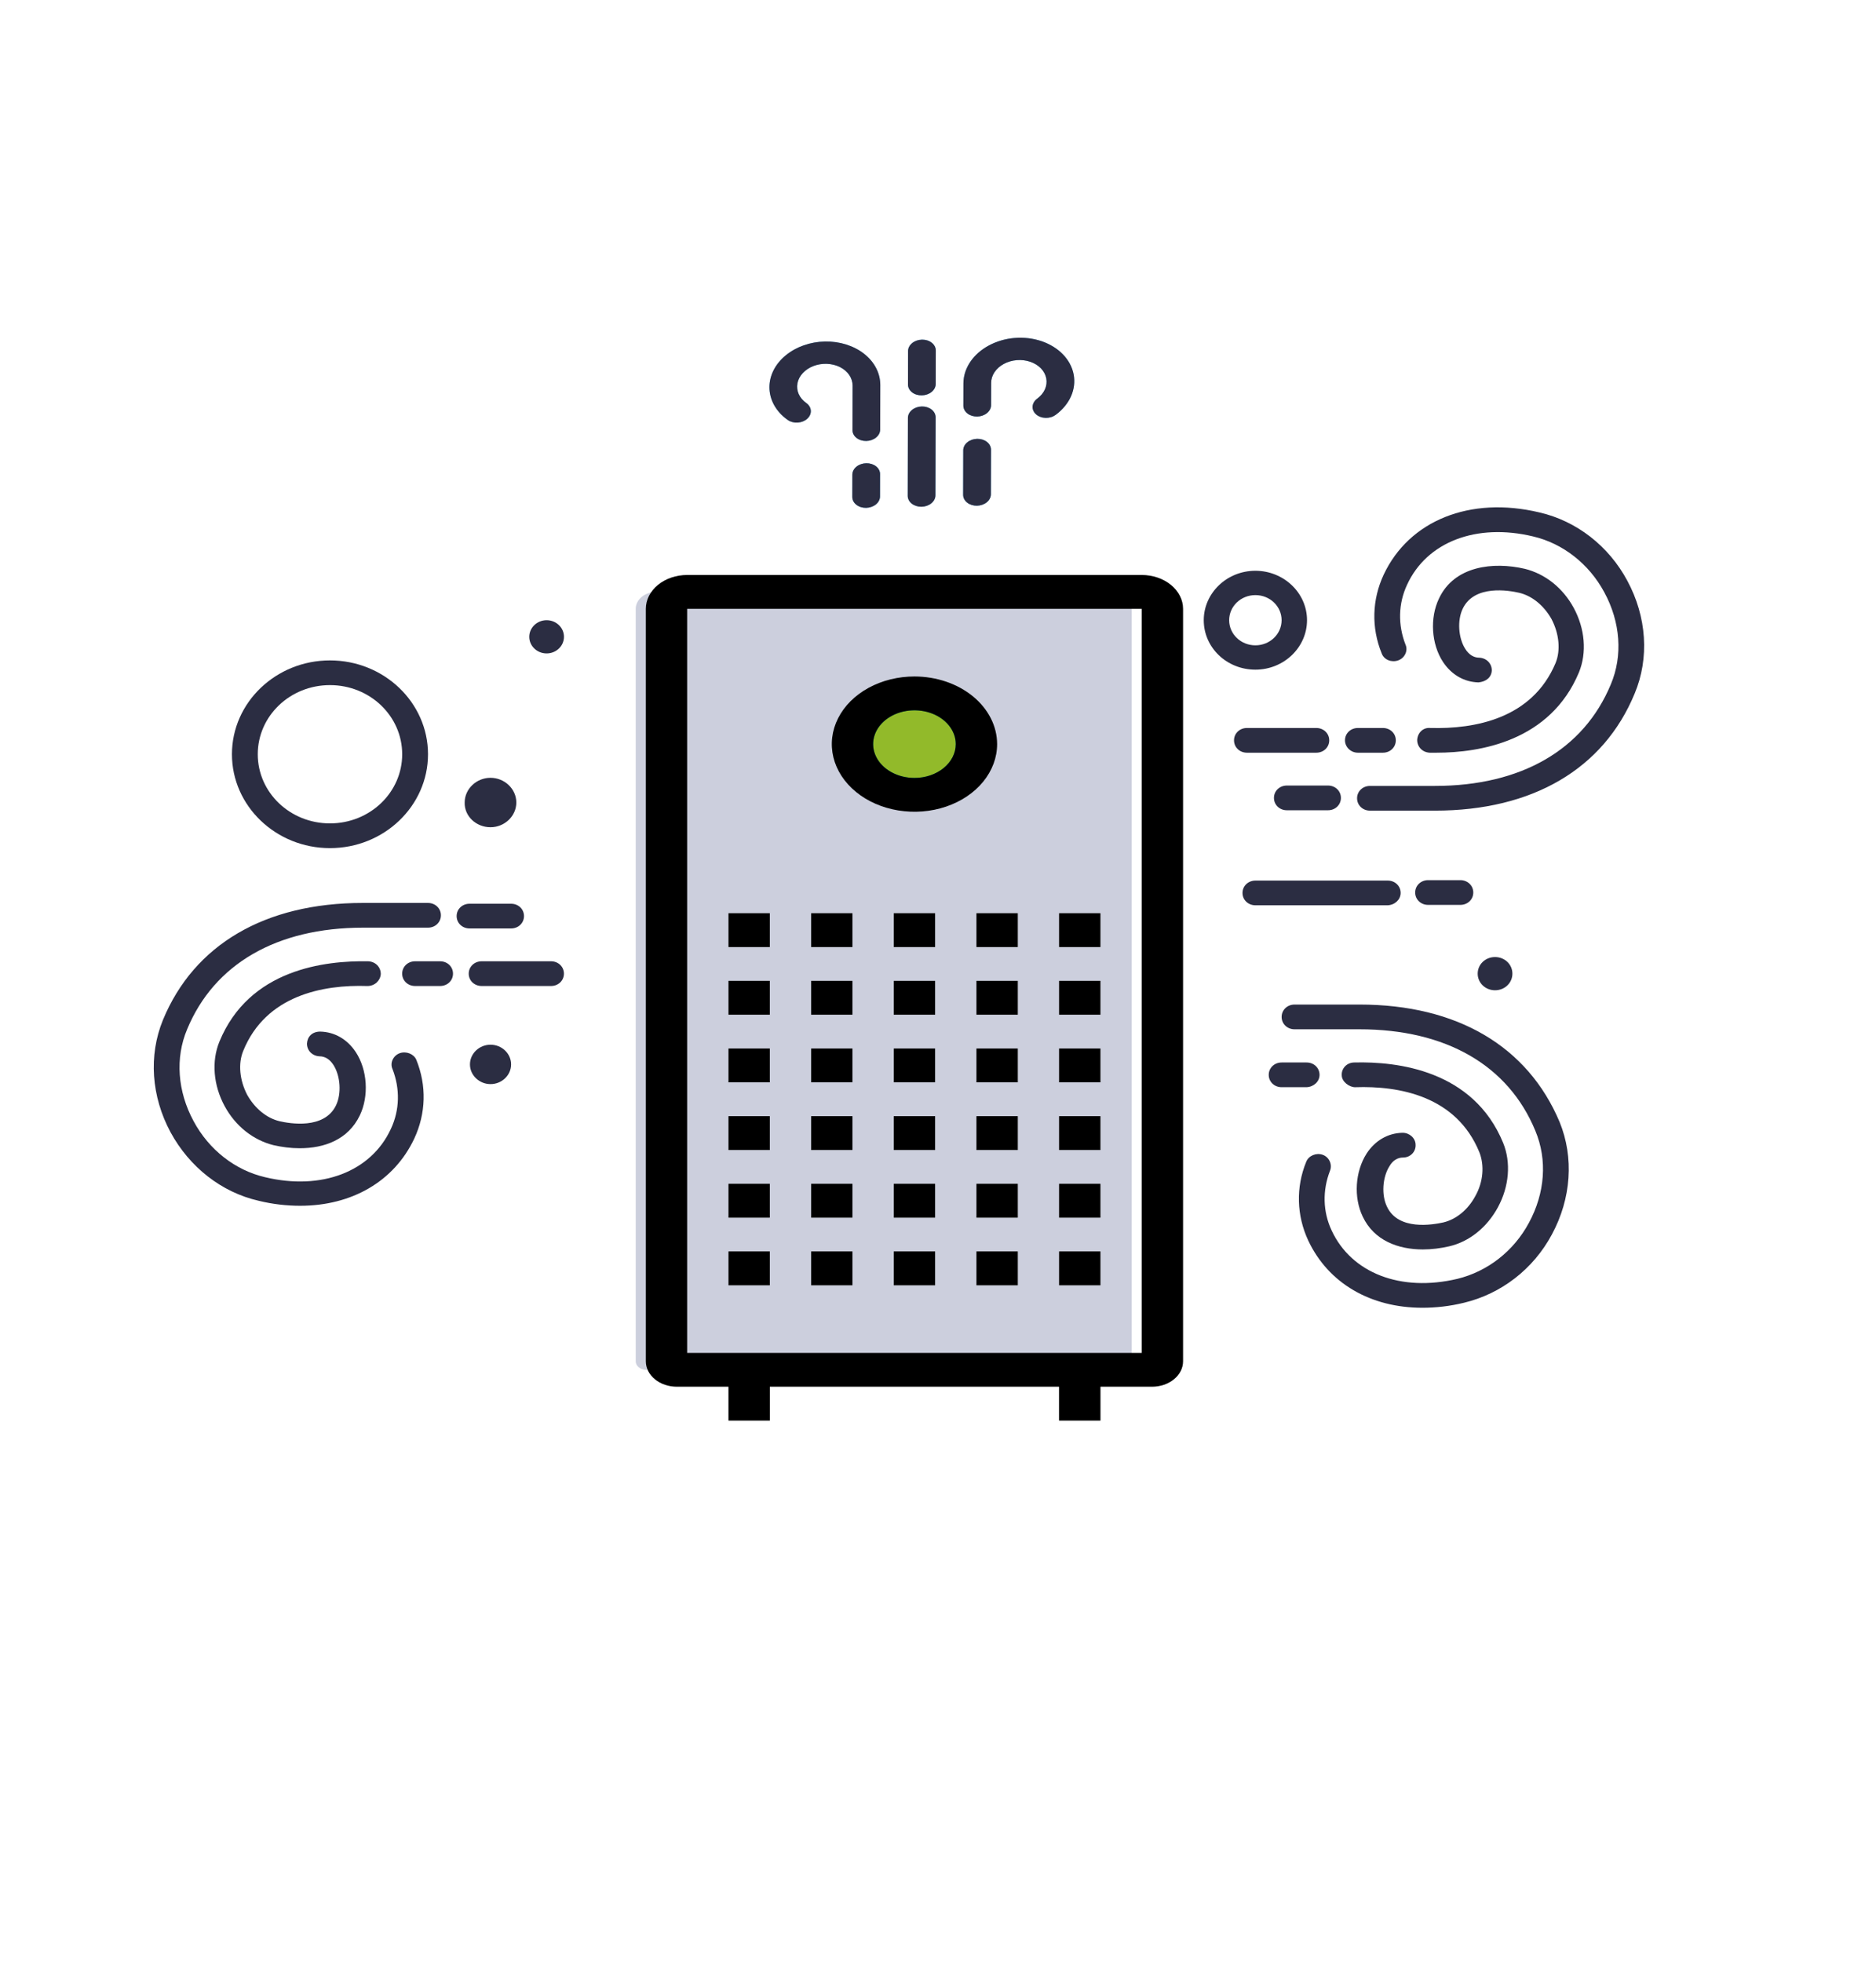 <svg width="88" height="92" viewBox="0 0 88 92" fill="none" xmlns="http://www.w3.org/2000/svg">
    <path d="M76.337 27.239C75.467 25.608 73.953 24.431 72.212 24.032C68.957 23.254 66.099 24.413 64.907 26.949C64.358 28.126 64.32 29.431 64.813 30.644C64.926 30.952 65.286 31.079 65.588 30.97C65.891 30.862 66.061 30.518 65.929 30.228C65.57 29.304 65.588 28.308 66.005 27.42C66.932 25.409 69.26 24.522 71.909 25.156C73.309 25.482 74.539 26.442 75.258 27.782C76.015 29.177 76.129 30.753 75.561 32.094C74.293 35.155 71.36 36.858 67.311 36.858H64.264C63.923 36.858 63.658 37.111 63.658 37.437C63.658 37.764 63.923 38.017 64.264 38.017H67.311C71.89 38.017 75.221 36.061 76.678 32.528C77.378 30.862 77.246 28.924 76.337 27.239Z" fill="#2B2D42"/>
    <path d="M67.102 34.141C66.743 34.105 66.496 34.376 66.478 34.702C66.478 35.028 66.724 35.282 67.064 35.3C67.159 35.3 67.272 35.3 67.386 35.3C69.43 35.3 72.722 34.757 74.066 31.532C74.444 30.608 74.35 29.485 73.82 28.507C73.309 27.565 72.476 26.913 71.53 26.677C70.054 26.333 68.219 26.533 67.499 28.072C67.064 28.978 67.14 30.21 67.689 31.043C68.086 31.641 68.673 31.985 69.354 32.003C69.713 31.967 69.96 31.768 69.978 31.442C69.978 31.116 69.732 30.862 69.392 30.844C69.127 30.844 68.9 30.699 68.73 30.427C68.408 29.92 68.351 29.087 68.616 28.543C69.165 27.402 70.792 27.692 71.265 27.801C71.871 27.945 72.42 28.398 72.779 29.032C73.139 29.721 73.214 30.5 72.968 31.098C71.871 33.706 69.184 34.195 67.102 34.141Z" fill="#2B2D42"/>
    <path d="M63.696 35.3H64.87C65.21 35.3 65.475 35.046 65.475 34.72C65.475 34.394 65.21 34.141 64.87 34.141H63.696C63.356 34.141 63.091 34.394 63.091 34.72C63.091 35.028 63.356 35.3 63.696 35.3Z" fill="#2B2D42"/>
    <path d="M61.746 35.3C62.087 35.3 62.352 35.046 62.352 34.72C62.352 34.394 62.087 34.141 61.746 34.141H58.491C58.151 34.141 57.886 34.394 57.886 34.72C57.886 35.046 58.151 35.3 58.491 35.3H61.746Z" fill="#2B2D42"/>
    <path d="M60.364 36.84C60.024 36.84 59.759 37.093 59.759 37.419C59.759 37.746 60.024 37.999 60.364 37.999H62.295C62.635 37.999 62.9 37.746 62.9 37.419C62.9 37.093 62.635 36.84 62.295 36.84H60.364Z" fill="#2B2D42"/>
    <path d="M18.752 49.392C18.449 49.501 18.279 49.845 18.411 50.135C18.771 51.059 18.752 52.055 18.335 52.943C17.408 54.953 15.081 55.841 12.431 55.207C11.031 54.881 9.801 53.921 9.082 52.581C8.325 51.186 8.211 49.61 8.779 48.269C10.047 45.208 12.98 43.505 17.03 43.505H20.076C20.417 43.505 20.682 43.251 20.682 42.925C20.682 42.599 20.417 42.346 20.076 42.346H17.011C12.431 42.346 9.101 44.302 7.643 47.834C6.962 49.501 7.095 51.421 8.003 53.106C8.892 54.736 10.387 55.914 12.128 56.312C12.791 56.475 13.453 56.548 14.078 56.548C16.5 56.548 18.487 55.406 19.433 53.396C19.982 52.218 20.02 50.914 19.528 49.7C19.414 49.429 19.055 49.284 18.752 49.392Z" fill="#2B2D42"/>
    <path d="M17.237 46.242C17.578 46.242 17.843 45.988 17.862 45.68C17.862 45.354 17.616 45.1 17.275 45.082C15.25 45.046 11.692 45.444 10.292 48.85C9.914 49.774 10.008 50.897 10.538 51.875C11.049 52.817 11.882 53.469 12.828 53.705C13.225 53.795 13.642 53.85 14.058 53.85C15.212 53.85 16.329 53.451 16.878 52.31C17.313 51.404 17.237 50.172 16.688 49.339C16.291 48.741 15.704 48.397 15.023 48.379C14.645 48.379 14.417 48.615 14.399 48.941C14.399 49.267 14.645 49.52 14.985 49.538C15.25 49.538 15.477 49.683 15.648 49.955C15.969 50.462 16.026 51.295 15.761 51.839C15.212 52.98 13.585 52.69 13.112 52.582C12.506 52.437 11.957 51.984 11.598 51.35C11.238 50.661 11.163 49.883 11.409 49.285C12.468 46.676 15.155 46.169 17.237 46.242Z" fill="#2B2D42"/>
    <path d="M20.644 45.082H19.471C19.13 45.082 18.865 45.336 18.865 45.662C18.865 45.988 19.13 46.241 19.471 46.241H20.644C20.985 46.241 21.25 45.988 21.25 45.662C21.25 45.336 20.985 45.082 20.644 45.082Z" fill="#2B2D42"/>
    <path d="M22.593 46.241H25.848C26.188 46.241 26.453 45.988 26.453 45.662C26.453 45.336 26.188 45.082 25.848 45.082H22.593C22.252 45.082 21.987 45.336 21.987 45.662C21.987 45.988 22.252 46.241 22.593 46.241Z" fill="#2B2D42"/>
    <path d="M23.975 43.542C24.315 43.542 24.58 43.288 24.58 42.962C24.58 42.636 24.315 42.383 23.975 42.383H22.026C21.685 42.383 21.42 42.636 21.42 42.962C21.42 43.288 21.685 43.542 22.026 43.542H23.975Z" fill="#2B2D42"/>
    <path d="M63.771 47.111H60.725C60.384 47.111 60.119 47.365 60.119 47.691C60.119 48.017 60.384 48.271 60.725 48.271H63.771C67.821 48.271 70.754 49.955 72.022 53.035C72.59 54.393 72.476 55.951 71.719 57.346C71 58.687 69.77 59.629 68.37 59.973C65.702 60.607 63.393 59.701 62.466 57.708C62.049 56.821 62.03 55.825 62.39 54.901C62.504 54.611 62.352 54.267 62.049 54.158C61.747 54.049 61.387 54.194 61.273 54.484C60.782 55.68 60.819 57.002 61.368 58.179C62.314 60.19 64.301 61.331 66.724 61.331C67.348 61.331 68.01 61.259 68.673 61.096C70.414 60.679 71.928 59.52 72.798 57.89C73.706 56.205 73.839 54.285 73.158 52.618C71.663 49.068 68.351 47.111 63.771 47.111Z" fill="#2B2D42"/>
    <path d="M65.816 54.285C66.156 54.285 66.421 54.013 66.403 53.687C66.403 53.379 66.119 53.125 65.797 53.125H65.778C65.097 53.144 64.51 53.488 64.113 54.086C63.564 54.937 63.488 56.151 63.923 57.056C64.453 58.179 65.589 58.596 66.743 58.596C67.159 58.596 67.576 58.542 67.973 58.451C68.919 58.234 69.752 57.563 70.263 56.621C70.793 55.643 70.887 54.52 70.509 53.596C69.109 50.191 65.551 49.774 63.526 49.828C63.185 49.828 62.92 50.1 62.939 50.426C62.939 50.734 63.299 50.988 63.564 50.988C65.645 50.915 68.314 51.404 69.392 54.031C69.638 54.647 69.582 55.426 69.203 56.096C68.862 56.73 68.314 57.183 67.708 57.328C67.216 57.437 65.589 57.727 65.059 56.585C64.794 56.042 64.851 55.209 65.172 54.701C65.324 54.43 65.551 54.285 65.816 54.285Z" fill="#2B2D42"/>
    <path d="M61.898 50.408C61.898 50.082 61.633 49.828 61.292 49.828H60.119C59.779 49.828 59.514 50.082 59.514 50.408C59.514 50.734 59.779 50.987 60.119 50.987H61.292C61.633 50.969 61.898 50.716 61.898 50.408Z" fill="#2B2D42"/>
    <path d="M65.702 41.877C65.702 41.55 65.437 41.297 65.097 41.297H58.89C58.549 41.297 58.284 41.55 58.284 41.877C58.284 42.203 58.549 42.456 58.89 42.456H65.097C65.437 42.438 65.702 42.184 65.702 41.877Z" fill="#2B2D42"/>
    <path d="M68.503 42.437C68.844 42.437 69.109 42.183 69.109 41.857C69.109 41.531 68.844 41.277 68.503 41.277H66.989C66.649 41.277 66.384 41.531 66.384 41.857C66.384 42.183 66.649 42.437 66.989 42.437H68.503Z" fill="#2B2D42"/>
    <path d="M23.009 38.795C23.671 38.795 24.22 38.27 24.22 37.636C24.22 37.002 23.671 36.477 23.009 36.477C22.346 36.477 21.797 37.002 21.797 37.636C21.778 38.27 22.327 38.795 23.009 38.795Z" fill="#2B2D42"/>
    <path d="M58.888 31.405C60.232 31.405 61.31 30.354 61.31 29.086C61.31 27.8 60.213 26.768 58.888 26.768C57.544 26.768 56.466 27.818 56.466 29.086C56.466 30.372 57.544 31.405 58.888 31.405ZM58.888 27.909C59.569 27.909 60.118 28.434 60.118 29.086C60.118 29.738 59.569 30.264 58.888 30.264C58.207 30.264 57.658 29.738 57.658 29.086C57.658 28.434 58.207 27.909 58.888 27.909Z" fill="#2B2D42"/>
    <path d="M15.478 39.775C18.014 39.775 20.077 37.8 20.077 35.373C20.077 32.945 18.014 30.971 15.478 30.971C12.943 30.971 10.88 32.945 10.88 35.373C10.88 37.8 12.943 39.775 15.478 39.775ZM15.478 32.13C17.352 32.13 18.866 33.579 18.866 35.373C18.866 37.166 17.352 38.615 15.478 38.615C13.605 38.615 12.091 37.166 12.091 35.373C12.091 33.579 13.605 32.13 15.478 32.13Z" fill="#2B2D42"/>
    <path d="M23.01 48.994C22.48 48.994 22.045 49.411 22.045 49.918C22.045 50.425 22.48 50.842 23.01 50.842C23.54 50.842 23.975 50.425 23.975 49.918C23.975 49.411 23.54 48.994 23.01 48.994Z" fill="#2B2D42"/>
    <path d="M70.944 45.662C70.944 45.227 70.584 44.883 70.13 44.883C69.676 44.883 69.316 45.227 69.316 45.662C69.316 46.096 69.676 46.441 70.13 46.441C70.584 46.441 70.944 46.096 70.944 45.662Z" fill="#2B2D42"/>
    <path d="M25.641 30.644C26.09 30.644 26.455 30.295 26.455 29.865C26.455 29.435 26.09 29.086 25.641 29.086C25.192 29.086 24.827 29.435 24.827 29.865C24.827 30.295 25.192 30.644 25.641 30.644Z" fill="#2B2D42"/>
    <path d="M34.172 63.449H36.11V66.622H34.172V63.449Z" fill="#B9B9B9"/>
    <path d="M49.681 63.449H51.619V66.622H49.681V63.449Z" fill="#B9B9B9"/>
    <path d="M30.791 27.758H52.114C52.371 27.758 52.618 27.841 52.8 27.99C52.981 28.139 53.084 28.341 53.084 28.551V63.844C53.084 63.949 53.032 64.05 52.942 64.124C52.851 64.199 52.727 64.241 52.599 64.241H30.306C30.177 64.241 30.054 64.199 29.963 64.124C29.872 64.05 29.821 63.949 29.821 63.844V28.551C29.821 28.341 29.923 28.139 30.105 27.99C30.287 27.841 30.534 27.758 30.791 27.758Z" fill="#CCCFDD"/>
    <path d="M42.895 37.276C44.501 37.276 45.803 36.211 45.803 34.897C45.803 33.583 44.501 32.518 42.895 32.518C41.289 32.518 39.987 33.583 39.987 34.897C39.987 36.211 41.289 37.276 42.895 37.276Z" fill="#04957C"/>
    <path d="M42.896 36.483C43.966 36.483 44.834 35.773 44.834 34.897C44.834 34.021 43.966 33.31 42.896 33.31C41.825 33.31 40.957 34.021 40.957 34.897C40.957 35.773 41.825 36.483 42.896 36.483Z" fill="#92BA2A"/>
    <path d="M41.926 42.828H43.864V44.414H41.926V42.828Z" fill="#B9B9B9"/>
    <path d="M41.926 46H43.864V47.586H41.926V46Z" fill="#B9B9B9"/>
    <path d="M41.926 49.174H43.864V50.76H41.926V49.174Z" fill="#B9B9B9"/>
    <path d="M41.926 52.346H43.864V53.932H41.926V52.346Z" fill="#B9B9B9"/>
    <path d="M41.926 55.518H43.864V57.104H41.926V55.518Z" fill="#B9B9B9"/>
    <path d="M41.926 58.69H43.864V60.276H41.926V58.69Z" fill="#B9B9B9"/>
    <path d="M38.049 42.828H39.987V44.414H38.049V42.828Z" fill="#B9B9B9"/>
    <path d="M38.049 46H39.987V47.586H38.049V46Z" fill="#B9B9B9"/>
    <path d="M38.049 49.174H39.987V50.76H38.049V49.174Z" fill="#B9B9B9"/>
    <path d="M38.049 52.346H39.987V53.932H38.049V52.346Z" fill="#B9B9B9"/>
    <path d="M38.049 55.518H39.987V57.104H38.049V55.518Z" fill="#B9B9B9"/>
    <path d="M38.049 58.69H39.987V60.276H38.049V58.69Z" fill="#B9B9B9"/>
    <path d="M34.172 42.828H36.11V44.414H34.172V42.828Z" fill="#B9B9B9"/>
    <path d="M34.172 46H36.11V47.586H34.172V46Z" fill="#B9B9B9"/>
    <path d="M34.172 49.174H36.11V50.76H34.172V49.174Z" fill="#B9B9B9"/>
    <path d="M34.172 52.346H36.11V53.932H34.172V52.346Z" fill="#B9B9B9"/>
    <path d="M34.172 55.518H36.11V57.104H34.172V55.518Z" fill="#B9B9B9"/>
    <path d="M34.172 58.69H36.11V60.276H34.172V58.69Z" fill="#B9B9B9"/>
    <path d="M45.803 42.828H47.741V44.414H45.803V42.828Z" fill="#B9B9B9"/>
    <path d="M45.803 46H47.741V47.586H45.803V46Z" fill="#B9B9B9"/>
    <path d="M45.803 49.174H47.741V50.76H45.803V49.174Z" fill="#B9B9B9"/>
    <path d="M45.803 52.346H47.741V53.932H45.803V52.346Z" fill="#B9B9B9"/>
    <path d="M45.803 55.518H47.741V57.104H45.803V55.518Z" fill="#B9B9B9"/>
    <path d="M45.803 58.69H47.741V60.276H45.803V58.69Z" fill="#B9B9B9"/>
    <path d="M49.68 42.828H51.618V44.414H49.68V42.828Z" fill="#B9B9B9"/>
    <path d="M49.68 46H51.618V47.586H49.68V46Z" fill="#B9B9B9"/>
    <path d="M49.68 49.174H51.618V50.76H49.68V49.174Z" fill="#B9B9B9"/>
    <path d="M49.68 52.346H51.618V53.932H49.68V52.346Z" fill="#B9B9B9"/>
    <path d="M49.68 55.518H51.618V57.104H49.68V55.518Z" fill="#B9B9B9"/>
    <path d="M49.68 58.69H51.618V60.276H49.68V58.69Z" fill="#B9B9B9"/>
    <path d="M34.172 64.242H36.11V65.035H34.172V64.242Z" fill="#878787"/>
    <path d="M49.681 64.242H51.619V65.035H49.681V64.242Z" fill="#878787"/>
    <path d="M42.896 31.725C42.129 31.725 41.379 31.911 40.742 32.259C40.104 32.608 39.607 33.103 39.314 33.683C39.02 34.263 38.944 34.901 39.093 35.516C39.243 36.131 39.612 36.697 40.154 37.14C40.696 37.584 41.387 37.886 42.139 38.008C42.891 38.131 43.671 38.068 44.379 37.828C45.088 37.588 45.693 37.181 46.119 36.66C46.545 36.138 46.773 35.525 46.773 34.897C46.772 34.056 46.363 33.25 45.636 32.655C44.909 32.06 43.923 31.726 42.896 31.725ZM42.896 36.483C42.512 36.483 42.137 36.39 41.819 36.216C41.5 36.042 41.251 35.794 41.105 35.504C40.958 35.214 40.919 34.895 40.994 34.588C41.069 34.28 41.254 33.997 41.525 33.775C41.796 33.554 42.141 33.403 42.517 33.341C42.894 33.28 43.283 33.312 43.638 33.432C43.992 33.552 44.294 33.755 44.507 34.016C44.72 34.277 44.834 34.583 44.834 34.897C44.834 35.318 44.629 35.721 44.266 36.018C43.902 36.316 43.41 36.483 42.896 36.483Z" fill="black"/>
    <path d="M41.926 42.828H43.864V44.414H41.926V42.828Z" fill="black"/>
    <path d="M41.926 46H43.864V47.586H41.926V46Z" fill="black"/>
    <path d="M41.926 49.172H43.864V50.758H41.926V49.172Z" fill="black"/>
    <path d="M41.926 52.346H43.864V53.932H41.926V52.346Z" fill="black"/>
    <path d="M41.926 55.518H43.864V57.104H41.926V55.518Z" fill="black"/>
    <path d="M41.926 58.69H43.864V60.276H41.926V58.69Z" fill="black"/>
    <path d="M38.049 42.828H39.987V44.414H38.049V42.828Z" fill="black"/>
    <path d="M38.049 46H39.987V47.586H38.049V46Z" fill="black"/>
    <path d="M38.049 49.172H39.987V50.758H38.049V49.172Z" fill="black"/>
    <path d="M38.049 52.346H39.987V53.932H38.049V52.346Z" fill="black"/>
    <path d="M38.049 55.518H39.987V57.104H38.049V55.518Z" fill="black"/>
    <path d="M38.049 58.69H39.987V60.276H38.049V58.69Z" fill="black"/>
    <path d="M34.172 42.828H36.11V44.414H34.172V42.828Z" fill="black"/>
    <path d="M34.172 46H36.11V47.586H34.172V46Z" fill="black"/>
    <path d="M34.172 49.172H36.11V50.758H34.172V49.172Z" fill="black"/>
    <path d="M34.172 52.346H36.11V53.932H34.172V52.346Z" fill="black"/>
    <path d="M34.172 55.518H36.11V57.104H34.172V55.518Z" fill="black"/>
    <path d="M34.172 58.69H36.11V60.276H34.172V58.69Z" fill="black"/>
    <path d="M45.804 42.828H47.742V44.414H45.804V42.828Z" fill="black"/>
    <path d="M45.804 46H47.742V47.586H45.804V46Z" fill="black"/>
    <path d="M45.804 49.172H47.742V50.758H45.804V49.172Z" fill="black"/>
    <path d="M45.804 52.346H47.742V53.932H45.804V52.346Z" fill="black"/>
    <path d="M45.804 55.518H47.742V57.104H45.804V55.518Z" fill="black"/>
    <path d="M45.804 58.69H47.742V60.276H45.804V58.69Z" fill="black"/>
    <path d="M49.681 42.828H51.619V44.414H49.681V42.828Z" fill="black"/>
    <path d="M49.681 46H51.619V47.586H49.681V46Z" fill="black"/>
    <path d="M49.681 49.172H51.619V50.758H49.681V49.172Z" fill="black"/>
    <path d="M49.681 52.346H51.619V53.932H49.681V52.346Z" fill="black"/>
    <path d="M49.681 55.518H51.619V57.104H49.681V55.518Z" fill="black"/>
    <path d="M49.681 58.69H51.619V60.276H49.681V58.69Z" fill="black"/>
    <path d="M51.619 66.62V65.034H54.042C54.427 65.034 54.797 64.908 55.069 64.685C55.342 64.462 55.495 64.16 55.496 63.844V28.551C55.495 28.131 55.291 27.727 54.927 27.43C54.564 27.133 54.071 26.965 53.557 26.965H32.233C31.72 26.965 31.227 27.133 30.863 27.43C30.5 27.727 30.296 28.131 30.295 28.551V63.844C30.295 64.16 30.449 64.462 30.721 64.685C30.994 64.908 31.363 65.034 31.749 65.034H34.172V66.62H36.111V65.034H49.68V66.62H51.619ZM32.233 63.448V28.551H53.557V63.448H32.233Z" fill="black"/>
    <path d="M41.293 18.056L41.288 20.146C41.287 20.285 41.219 20.419 41.096 20.519C40.974 20.619 40.809 20.678 40.636 20.681C40.464 20.684 40.299 20.633 40.177 20.537C40.055 20.441 39.987 20.31 39.988 20.171L39.993 18.081C39.993 17.907 39.939 17.737 39.836 17.586C39.733 17.434 39.583 17.308 39.402 17.216C39.22 17.125 39.011 17.072 38.795 17.063C38.579 17.054 38.362 17.088 38.164 17.163C37.966 17.238 37.793 17.352 37.661 17.493C37.529 17.634 37.442 17.798 37.408 17.971C37.374 18.144 37.395 18.32 37.467 18.482C37.54 18.645 37.663 18.79 37.824 18.902C37.951 18.993 38.026 19.121 38.035 19.258C38.043 19.396 37.984 19.532 37.869 19.637C37.755 19.741 37.594 19.807 37.423 19.818C37.252 19.83 37.084 19.787 36.955 19.698C36.632 19.472 36.387 19.183 36.242 18.858C36.097 18.532 36.056 18.18 36.124 17.835C36.192 17.489 36.365 17.16 36.629 16.878C36.893 16.596 37.239 16.37 37.636 16.22C38.032 16.07 38.466 16.001 38.898 16.019C39.331 16.038 39.748 16.143 40.111 16.326C40.474 16.508 40.773 16.762 40.98 17.064C41.186 17.367 41.294 17.708 41.293 18.056Z" fill="#6CBAE5"/>
    <path d="M43.889 19.572L43.88 23.23C43.88 23.368 43.811 23.502 43.689 23.603C43.567 23.703 43.402 23.761 43.229 23.765C43.057 23.768 42.892 23.716 42.77 23.621C42.648 23.525 42.58 23.393 42.58 23.255L42.589 19.598C42.589 19.459 42.658 19.325 42.78 19.225C42.903 19.124 43.068 19.066 43.24 19.063C43.413 19.059 43.578 19.111 43.7 19.207C43.821 19.302 43.889 19.434 43.889 19.572Z" fill="#6CBAE5"/>
    <path d="M43.896 16.44L43.892 18.007C43.892 18.145 43.823 18.28 43.701 18.38C43.579 18.48 43.413 18.539 43.241 18.542C43.069 18.545 42.903 18.494 42.782 18.398C42.66 18.302 42.592 18.171 42.592 18.032L42.596 16.465C42.596 16.326 42.665 16.192 42.787 16.092C42.909 15.991 43.075 15.933 43.247 15.93C43.419 15.926 43.585 15.978 43.706 16.074C43.828 16.169 43.896 16.301 43.896 16.44Z" fill="#4799CF"/>
    <path d="M41.282 22.235L41.28 23.28C41.28 23.419 41.211 23.553 41.089 23.654C40.967 23.754 40.801 23.812 40.629 23.816C40.456 23.819 40.291 23.767 40.169 23.671C40.048 23.576 39.979 23.444 39.98 23.306L39.982 22.261C39.983 22.122 40.051 21.988 40.173 21.888C40.296 21.787 40.461 21.729 40.634 21.726C40.806 21.722 40.971 21.774 41.093 21.87C41.215 21.965 41.283 22.097 41.282 22.235Z" fill="#4799CF"/>
    <path d="M50.393 17.879C50.392 18.173 50.314 18.465 50.164 18.737C50.014 19.008 49.796 19.252 49.523 19.454C49.459 19.501 49.385 19.539 49.304 19.563C49.223 19.588 49.137 19.6 49.052 19.598C48.966 19.596 48.882 19.581 48.805 19.552C48.727 19.524 48.658 19.484 48.601 19.433C48.544 19.383 48.5 19.324 48.472 19.259C48.444 19.195 48.432 19.126 48.437 19.057C48.443 18.988 48.465 18.921 48.503 18.858C48.54 18.795 48.593 18.739 48.657 18.692C48.819 18.573 48.943 18.423 49.016 18.258C49.09 18.092 49.111 17.916 49.078 17.744C49.045 17.573 48.959 17.411 48.828 17.275C48.696 17.14 48.524 17.033 48.326 16.966C48.128 16.898 47.911 16.872 47.695 16.89C47.479 16.908 47.27 16.968 47.088 17.067C46.906 17.165 46.756 17.298 46.652 17.453C46.548 17.608 46.493 17.781 46.493 17.955L46.49 19C46.49 19.139 46.421 19.273 46.299 19.373C46.177 19.473 46.011 19.532 45.839 19.535C45.666 19.538 45.501 19.486 45.38 19.391C45.258 19.295 45.19 19.164 45.19 19.025L45.193 17.98C45.194 17.426 45.469 16.889 45.958 16.488C46.446 16.086 47.108 15.853 47.798 15.84C48.487 15.826 49.148 16.034 49.635 16.416C50.122 16.799 50.394 17.325 50.393 17.879Z" fill="#6CBAE5"/>
    <path d="M46.485 21.091L46.48 23.181C46.48 23.319 46.411 23.454 46.289 23.554C46.167 23.654 46.001 23.712 45.829 23.716C45.656 23.719 45.491 23.667 45.37 23.572C45.248 23.476 45.18 23.345 45.18 23.206L45.185 21.116C45.185 20.978 45.254 20.843 45.376 20.743C45.498 20.643 45.664 20.584 45.836 20.581C46.009 20.578 46.174 20.63 46.296 20.725C46.417 20.821 46.485 20.952 46.485 21.091Z" fill="#4799CF"/>
    <path d="M36.092 18.157C36.092 18.451 36.168 18.74 36.317 19.006C36.466 19.271 36.683 19.507 36.955 19.698C37.084 19.787 37.252 19.83 37.423 19.818C37.594 19.807 37.755 19.741 37.869 19.637C37.984 19.532 38.043 19.396 38.035 19.258C38.026 19.121 37.951 18.993 37.824 18.902C37.663 18.79 37.54 18.645 37.467 18.482C37.395 18.32 37.374 18.144 37.408 17.971C37.442 17.798 37.529 17.634 37.661 17.493C37.793 17.352 37.966 17.238 38.164 17.163C38.362 17.088 38.579 17.054 38.795 17.063C39.011 17.072 39.22 17.125 39.402 17.216C39.583 17.308 39.733 17.434 39.836 17.586C39.939 17.737 39.993 17.907 39.993 18.081L39.988 20.171C39.987 20.31 40.055 20.441 40.177 20.537C40.299 20.633 40.464 20.684 40.636 20.681C40.809 20.678 40.974 20.619 41.096 20.519C41.219 20.419 41.287 20.285 41.288 20.146L41.293 18.056C41.294 17.502 41.021 16.976 40.535 16.593C40.048 16.211 39.387 16.003 38.697 16.017C38.008 16.03 37.346 16.263 36.857 16.665C36.369 17.066 36.093 17.603 36.092 18.157Z" fill="#2B2D42"/>
    <path d="M43.24 19.063C43.068 19.066 42.903 19.124 42.78 19.225C42.658 19.325 42.589 19.459 42.589 19.598L42.58 23.255C42.58 23.393 42.648 23.525 42.77 23.621C42.892 23.716 43.057 23.768 43.229 23.765C43.402 23.761 43.567 23.703 43.689 23.603C43.811 23.502 43.88 23.368 43.88 23.23L43.889 19.572C43.889 19.434 43.821 19.302 43.7 19.207C43.578 19.111 43.413 19.059 43.24 19.063Z" fill="#2B2D42"/>
    <path d="M42.596 16.465L42.592 18.032C42.592 18.171 42.66 18.302 42.782 18.398C42.903 18.494 43.069 18.545 43.241 18.542C43.413 18.539 43.579 18.48 43.701 18.38C43.823 18.28 43.892 18.145 43.892 18.007L43.896 16.44C43.896 16.301 43.828 16.169 43.706 16.074C43.585 15.978 43.419 15.926 43.247 15.93C43.075 15.933 42.909 15.991 42.787 16.092C42.665 16.192 42.596 16.326 42.596 16.465Z" fill="#2B2D42"/>
    <path d="M39.982 22.261L39.98 23.306C39.979 23.444 40.048 23.576 40.169 23.671C40.291 23.767 40.456 23.819 40.629 23.816C40.801 23.812 40.967 23.754 41.089 23.654C41.211 23.553 41.28 23.419 41.28 23.28L41.282 22.235C41.283 22.097 41.215 21.965 41.093 21.87C40.971 21.774 40.806 21.722 40.634 21.726C40.461 21.729 40.296 21.787 40.173 21.888C40.051 21.988 39.983 22.122 39.982 22.261Z" fill="#2B2D42"/>
    <path d="M45.193 17.98L45.19 19.025C45.19 19.164 45.258 19.295 45.38 19.391C45.501 19.486 45.666 19.538 45.839 19.535C46.011 19.532 46.177 19.473 46.299 19.373C46.421 19.273 46.49 19.139 46.49 19L46.493 17.955C46.493 17.781 46.548 17.608 46.652 17.453C46.756 17.298 46.906 17.165 47.088 17.067C47.27 16.968 47.479 16.908 47.695 16.89C47.911 16.872 48.128 16.898 48.326 16.966C48.524 17.033 48.696 17.14 48.828 17.275C48.959 17.411 49.045 17.573 49.078 17.744C49.111 17.916 49.09 18.092 49.016 18.258C48.943 18.423 48.819 18.573 48.657 18.692C48.593 18.739 48.54 18.795 48.503 18.858C48.465 18.921 48.443 18.988 48.437 19.057C48.432 19.126 48.444 19.195 48.472 19.259C48.5 19.324 48.544 19.383 48.601 19.433C48.658 19.484 48.727 19.524 48.805 19.552C48.882 19.581 48.966 19.596 49.052 19.598C49.137 19.6 49.223 19.588 49.304 19.563C49.385 19.539 49.459 19.501 49.523 19.454C49.846 19.215 50.093 18.916 50.24 18.585C50.386 18.254 50.429 17.901 50.363 17.558C50.297 17.215 50.125 16.893 49.862 16.621C49.599 16.349 49.254 16.136 48.859 16.001C48.463 15.867 48.029 15.815 47.597 15.85C47.164 15.885 46.747 16.007 46.383 16.204C46.018 16.4 45.718 16.666 45.511 16.976C45.303 17.287 45.193 17.632 45.193 17.98Z" fill="#2B2D42"/>
    <path d="M45.18 23.206C45.18 23.345 45.248 23.476 45.37 23.572C45.491 23.667 45.656 23.719 45.829 23.716C46.001 23.712 46.167 23.654 46.289 23.554C46.411 23.454 46.48 23.319 46.48 23.181L46.485 21.091C46.485 20.952 46.417 20.821 46.296 20.725C46.174 20.63 46.009 20.578 45.836 20.581C45.664 20.584 45.498 20.643 45.376 20.743C45.254 20.843 45.185 20.978 45.185 21.116L45.18 23.206Z" fill="#2B2D42"/>
</svg>
